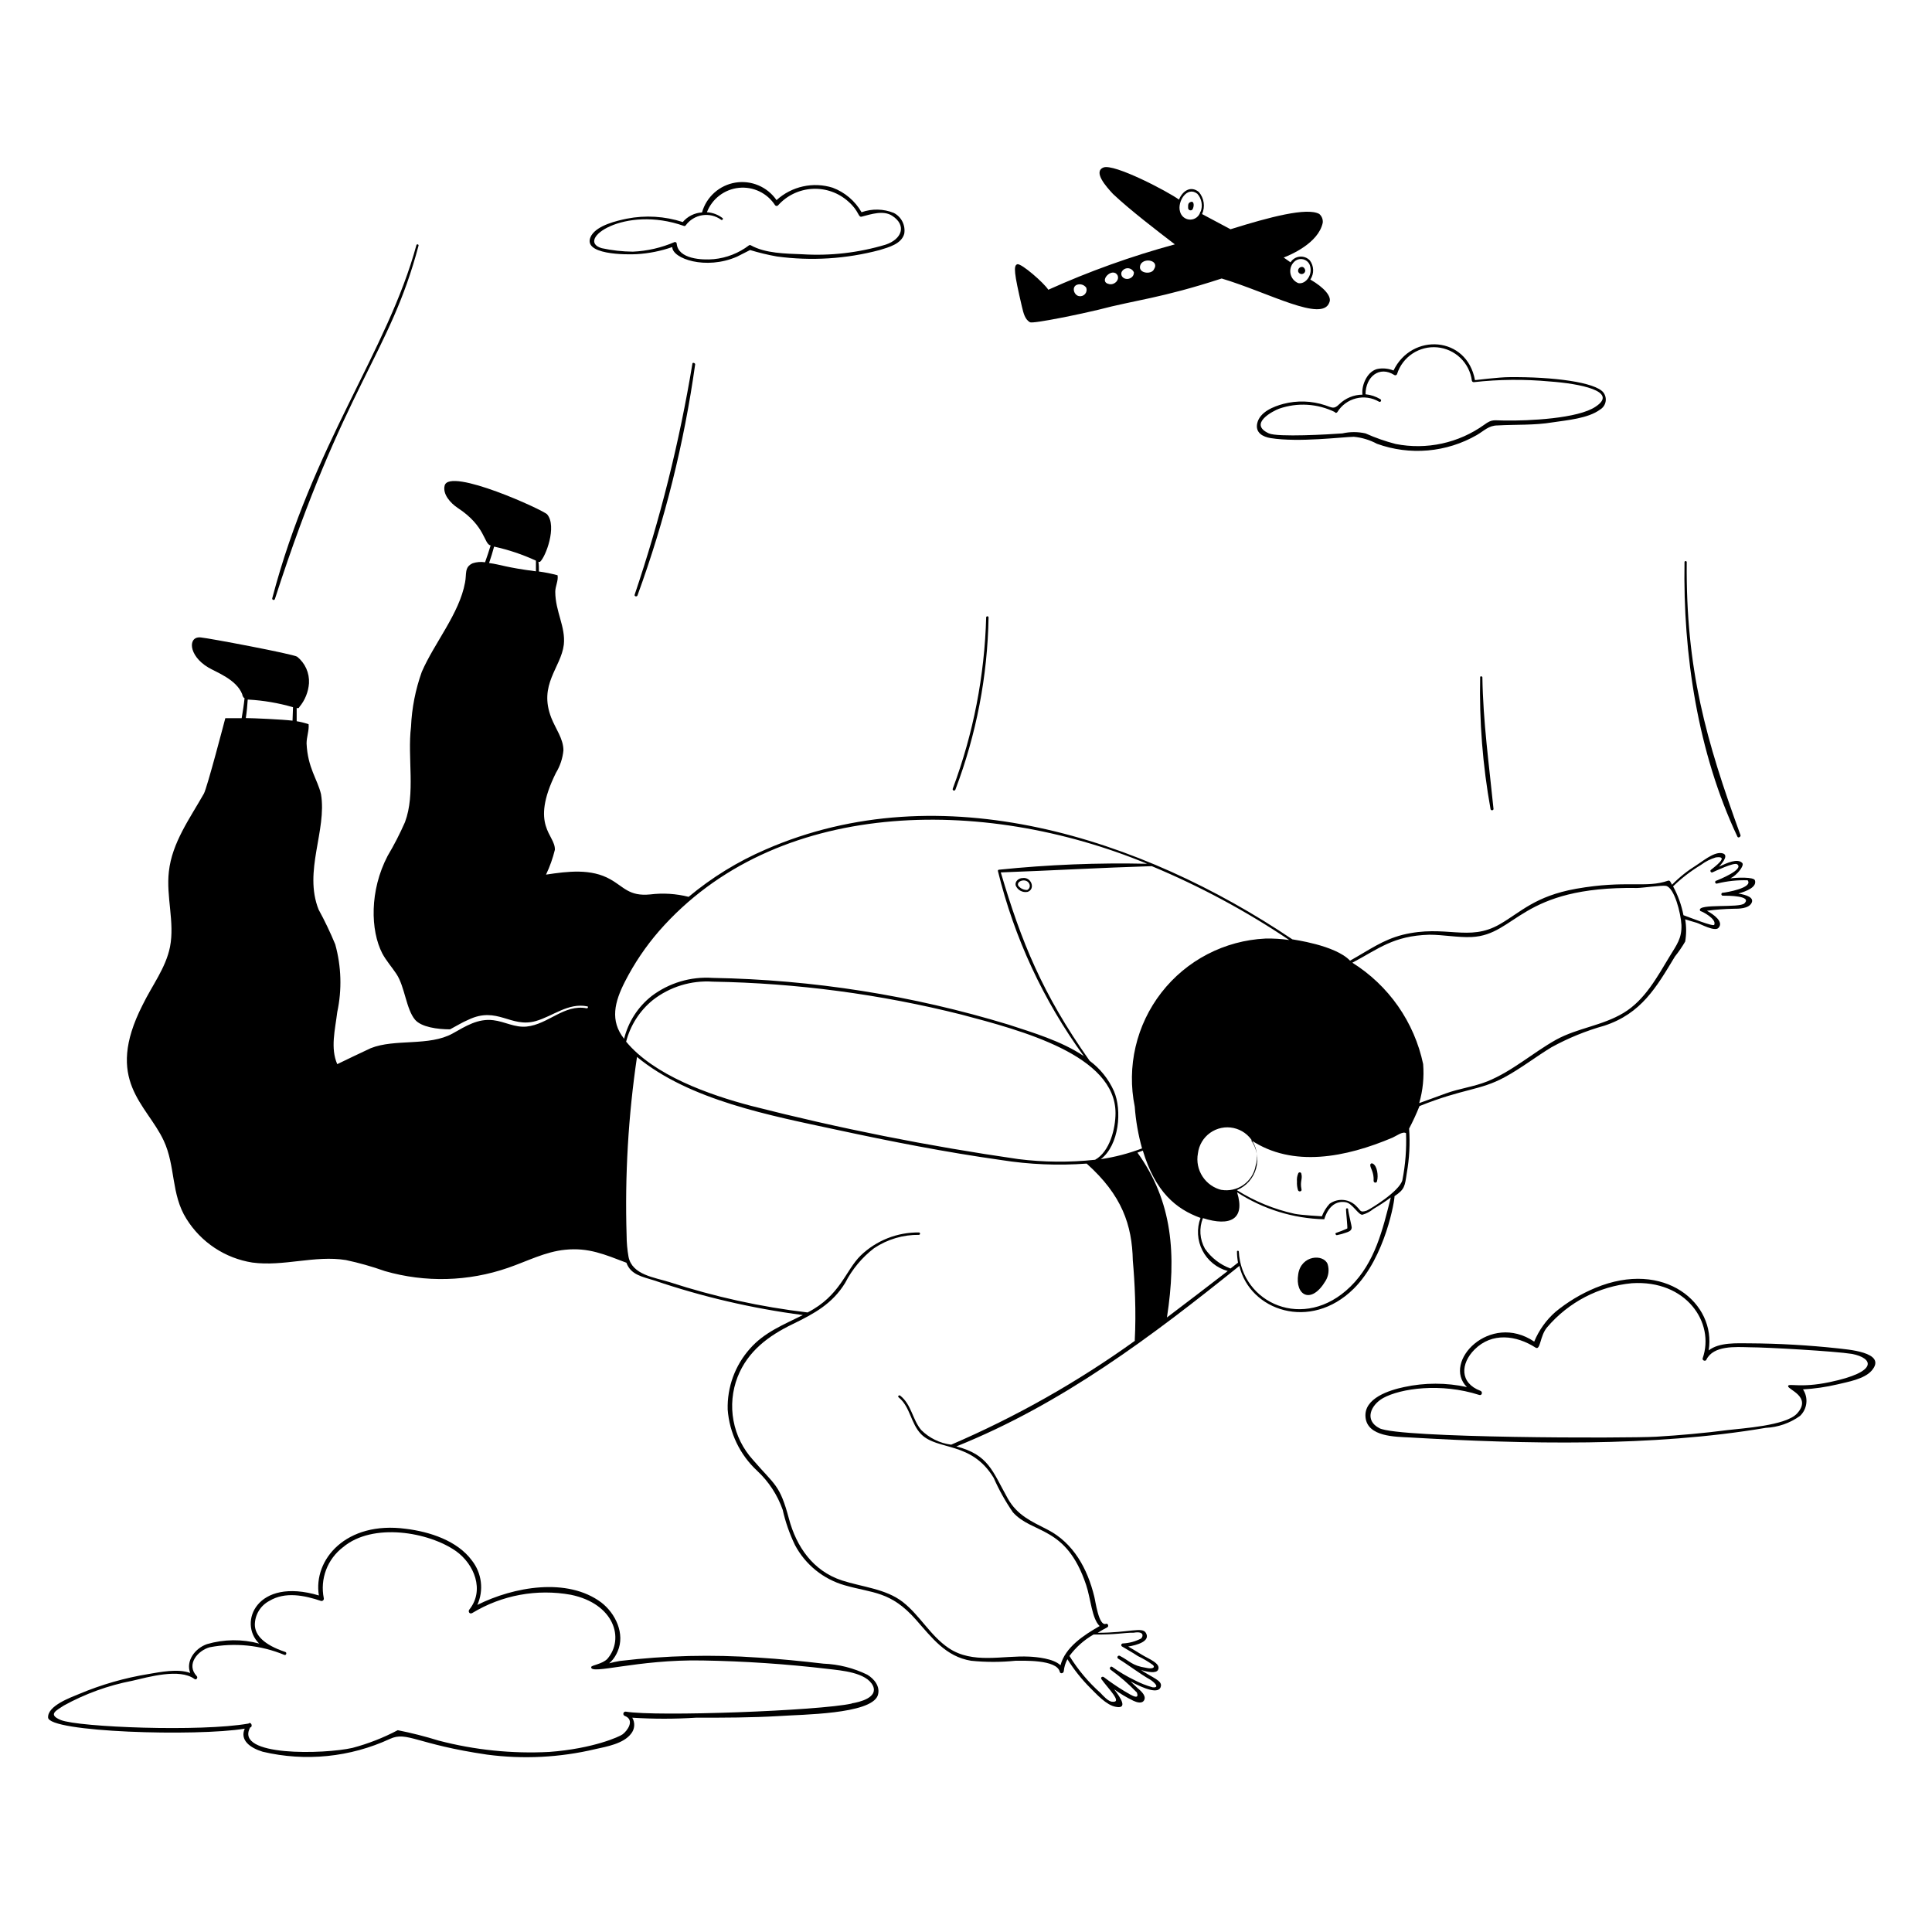 <svg width="154" height="154" viewBox="0 0 154 154" fill="none" xmlns="http://www.w3.org/2000/svg">
<path d="M81.498 69.992C81.214 69.992 80.9 70.237 80.953 70.559C81.024 70.748 81.161 70.906 81.338 71.003C81.515 71.1 81.722 71.13 81.919 71.088C82.555 70.866 82.21 69.877 81.498 69.992ZM81.873 70.942C81.738 70.944 81.604 70.914 81.481 70.855C81.359 70.797 81.252 70.711 81.168 70.605C80.969 70.222 81.843 69.938 82.057 70.475C82.093 70.561 82.094 70.659 82.06 70.746C82.026 70.833 81.959 70.904 81.873 70.942ZM107.46 96.391C107.46 96.292 107.291 96.284 107.291 96.391C107.291 96.614 107.429 97.878 107.391 97.924C107.098 98.058 106.799 98.175 106.494 98.277C106.387 98.331 106.494 98.476 106.571 98.453C106.816 98.406 107.057 98.339 107.291 98.254C107.491 98.185 107.713 98.124 107.744 97.871C107.759 97.733 107.468 96.659 107.46 96.391ZM103.482 101.565C103.206 103.259 104.516 104.018 105.659 102.102C105.78 101.904 105.857 101.683 105.887 101.453C105.916 101.223 105.895 100.99 105.827 100.768C105.513 99.933 103.712 100.025 103.482 101.565ZM21.915 47.739C27.427 30.661 31.052 28.316 33.367 19.562C33.366 19.543 33.359 19.524 33.347 19.509C33.335 19.494 33.318 19.483 33.299 19.478C33.281 19.473 33.261 19.474 33.243 19.48C33.225 19.487 33.209 19.5 33.198 19.516C30.899 27.994 24.928 35.406 21.701 47.686C21.697 47.7 21.696 47.715 21.698 47.729C21.701 47.743 21.706 47.757 21.713 47.77C21.72 47.782 21.73 47.793 21.742 47.802C21.754 47.81 21.767 47.816 21.781 47.82C21.795 47.824 21.81 47.824 21.824 47.822C21.838 47.82 21.852 47.815 21.865 47.807C21.877 47.8 21.888 47.79 21.897 47.779C21.905 47.767 21.912 47.754 21.915 47.739ZM55.19 28.998C54.157 35.244 52.619 41.397 50.591 47.395C50.537 47.54 50.76 47.594 50.813 47.464C52.994 41.498 54.535 35.319 55.413 29.029C55.389 28.921 55.19 28.867 55.19 28.998ZM76.155 62.94C77.826 58.546 78.721 53.896 78.799 49.196C78.793 49.175 78.781 49.157 78.763 49.144C78.746 49.131 78.725 49.124 78.704 49.124C78.682 49.124 78.661 49.131 78.644 49.144C78.626 49.157 78.614 49.175 78.608 49.196C78.482 53.865 77.584 58.481 75.948 62.855C75.886 63.024 76.109 63.07 76.155 62.94ZM117.984 53.948C117.907 57.483 118.184 61.017 118.812 64.496C118.819 64.522 118.834 64.546 118.856 64.562C118.877 64.579 118.904 64.588 118.931 64.588C118.958 64.588 118.985 64.579 119.006 64.562C119.028 64.546 119.043 64.522 119.05 64.496C118.697 60.977 118.214 57.52 118.161 53.979C118.155 53.961 118.145 53.945 118.131 53.933C118.118 53.92 118.1 53.912 118.082 53.909C118.064 53.906 118.045 53.908 118.028 53.915C118.01 53.922 117.995 53.933 117.984 53.948ZM138.742 66.588C135.983 59.008 134.373 53.35 134.449 44.788C134.444 44.769 134.432 44.753 134.416 44.741C134.4 44.729 134.381 44.723 134.361 44.723C134.342 44.723 134.322 44.729 134.306 44.741C134.29 44.753 134.279 44.769 134.273 44.788C134.143 52.124 135.331 60.004 138.489 66.688C138.543 66.819 138.742 66.727 138.742 66.588ZM95.05 16.703C95.195 16.465 95.195 16.02 94.942 16.09C94.689 16.158 94.705 16.335 94.705 16.542C94.699 16.584 94.707 16.627 94.727 16.664C94.748 16.701 94.779 16.731 94.818 16.749C94.857 16.767 94.9 16.772 94.942 16.764C94.983 16.756 95.021 16.734 95.05 16.703ZM104.041 21.593C104.041 21.417 103.888 21.218 103.696 21.287C103.618 21.308 103.552 21.36 103.511 21.43C103.471 21.5 103.46 21.584 103.482 21.662C103.505 21.722 103.548 21.773 103.604 21.805C103.659 21.838 103.724 21.852 103.788 21.844C103.852 21.836 103.912 21.807 103.957 21.762C104.003 21.716 104.033 21.657 104.041 21.593ZM146.469 107.475C144.139 107.224 141.798 107.091 139.455 107.077C138.481 107.077 137.04 106.977 136.197 107.644C136.81 103.919 132.694 100.362 127.16 102.661C126.014 103.138 124.945 103.781 123.986 104.57C123.248 105.22 122.669 106.03 122.292 106.939C118.759 104.562 114.926 108.556 116.927 110.564C115.275 110.204 113.565 110.204 111.913 110.564C110.787 110.802 108.679 111.438 108.847 112.987C109.016 114.535 111.231 114.52 112.389 114.581C121.533 115.11 131.705 115.348 140.75 113.814C141.733 113.767 142.68 113.437 143.479 112.864C143.761 112.596 143.94 112.236 143.983 111.849C144.027 111.462 143.932 111.073 143.717 110.748C144.641 110.696 145.56 110.562 146.461 110.35C147.281 110.15 148.592 109.936 149.19 109.254C150.493 107.751 147.097 107.56 146.469 107.475ZM145.825 110.173C143.449 110.672 142.529 110.219 142.529 110.495C142.529 110.771 144.437 111.339 143.257 112.657C142.375 113.653 138.819 113.853 137.715 113.991C135.822 114.236 133.921 114.405 132.035 114.52C129.651 114.658 111.5 114.642 109.959 113.845C108.732 113.217 109.246 112.005 110.25 111.438C111.638 110.672 114.849 110.204 117.915 111.193C118.13 111.262 118.207 110.94 118.007 110.863C116.336 110.235 116.413 108.694 117.54 107.567C118.92 106.187 120.859 106.425 122.407 107.422C122.798 107.652 122.737 106.509 123.304 105.82C125.011 103.801 127.441 102.532 130.073 102.286C134.396 102.002 136.711 105.421 135.722 108.265C135.661 108.433 135.937 108.548 136.013 108.387C136.573 107.222 138.374 107.368 139.463 107.391C140.842 107.391 146.285 107.705 147.626 107.92C149.312 108.249 149.803 109.346 145.825 110.173ZM69.133 133.491C68.042 132.958 66.852 132.657 65.638 132.61C63.906 132.41 62.181 132.234 60.441 132.127C56.764 131.868 53.071 131.958 49.411 132.395C47.947 132.64 48.721 132.84 49.234 131.629C49.84 130.234 49.066 128.608 47.931 127.735C45.225 125.711 40.948 126.478 38.051 127.926C38.307 127.354 38.403 126.722 38.327 126.1C38.251 125.477 38.007 124.887 37.621 124.393C36.449 122.798 34.233 122.093 32.363 121.863C27.572 121.211 24.951 124.331 25.418 127.175C20.451 125.688 18.964 129.36 20.658 131.008C19.292 130.642 17.853 130.658 16.496 131.054C15.538 131.391 14.794 132.395 15.162 133.353C14.165 132.985 12.755 133.284 11.828 133.438C9.926 133.748 8.068 134.283 6.293 135.032C5.657 135.3 3.802 135.952 3.833 136.895C3.833 138.083 15.691 138.428 19.508 137.792C19.102 138.711 19.938 139.325 20.942 139.631C24.344 140.435 27.918 140.073 31.09 138.604C32.463 137.983 33.168 139.033 38.825 139.861C41.702 140.242 44.624 140.094 47.448 139.424C48.353 139.225 49.702 138.987 50.3 138.198C50.446 138.02 50.534 137.802 50.551 137.573C50.569 137.344 50.516 137.115 50.399 136.918C52.087 137.025 53.779 137.025 55.466 136.918C57.681 136.918 59.889 136.918 62.104 136.787C63.929 136.657 69.371 136.649 69.961 135.162C70.214 134.426 69.647 133.798 69.133 133.491ZM67.892 135.791C65.293 136.366 52.323 136.849 49.886 136.435C49.843 136.429 49.8 136.439 49.765 136.462C49.729 136.486 49.703 136.522 49.692 136.563C49.681 136.604 49.685 136.648 49.703 136.687C49.722 136.725 49.754 136.755 49.794 136.772C50.645 137.094 49.993 137.983 49.617 138.251C49.403 138.412 47.318 139.386 43.769 139.647C40.804 139.799 37.834 139.494 34.962 138.742C33.891 138.41 32.803 138.133 31.704 137.914C30.558 138.52 29.346 138.993 28.093 139.325C25.886 139.83 18.642 140.037 19.945 137.692C20.175 137.654 20.029 137.201 19.807 137.385C16.013 138.06 6.27 137.677 4.844 137.102C3.764 136.657 4.515 136.335 5.082 135.952C6.789 135.01 8.633 134.343 10.547 133.974C11.82 133.683 14.319 132.955 15.507 133.836C15.645 133.944 15.798 133.721 15.683 133.606C14.802 132.671 15.775 131.567 16.703 131.307C18.707 130.919 20.781 131.13 22.666 131.912C22.82 131.974 22.889 131.713 22.735 131.675C21.034 131.107 20.336 130.341 20.313 129.528C20.312 129.134 20.419 128.748 20.621 128.41C20.824 128.072 21.115 127.796 21.463 127.612C22.728 126.845 24.268 127.167 25.595 127.612C25.625 127.618 25.656 127.616 25.685 127.607C25.714 127.598 25.741 127.581 25.762 127.559C25.784 127.537 25.799 127.51 25.807 127.48C25.815 127.451 25.816 127.42 25.809 127.39C25.657 126.637 25.72 125.856 25.991 125.138C26.262 124.419 26.731 123.792 27.342 123.327C29.718 121.334 34.18 122.116 36.349 123.641C37.798 124.676 38.648 126.753 37.414 128.294C37.292 128.44 37.414 128.693 37.637 128.578C39.995 127.147 42.795 126.629 45.509 127.121C48.958 127.834 49.801 130.617 48.414 132.227C48 132.656 47.149 132.725 47.126 132.878C47.019 133.537 50.775 132.257 55.995 132.357C59.341 132.413 62.682 132.638 66.006 133.031C67.033 133.154 69.072 133.3 69.586 134.38C70.007 135.316 68.52 135.676 67.892 135.776V135.791ZM102.294 32.194C101.527 32.401 100.431 32.823 100.216 33.727C100.04 34.494 100.661 34.824 101.297 34.923C103.528 35.276 107.023 34.831 107.912 34.816C108.559 34.877 109.187 35.067 109.76 35.375C111.057 35.844 112.441 36.024 113.815 35.904C115.189 35.783 116.52 35.365 117.716 34.678C118.306 34.333 118.667 33.911 119.372 33.911C120.844 33.827 122.292 33.911 123.756 33.666C124.906 33.49 126.585 33.359 127.543 32.647C127.656 32.58 127.753 32.489 127.829 32.382C127.904 32.274 127.956 32.152 127.981 32.023C128.005 31.894 128.002 31.761 127.972 31.634C127.941 31.506 127.884 31.386 127.804 31.282C127.16 30.47 123.825 30.025 120.284 30.063C119.517 30.063 117.57 30.301 117.57 30.301C116.927 26.767 112.527 26.514 111.078 29.534C110.709 29.386 110.307 29.336 109.913 29.389C109.008 29.496 108.502 30.707 108.602 31.458C107.908 31.463 107.242 31.738 106.747 32.225C106.318 32.647 106.187 32.486 105.628 32.302C104.55 31.945 103.392 31.907 102.294 32.194ZM106.417 32.892C106.449 32.907 106.484 32.911 106.518 32.903C106.552 32.894 106.581 32.874 106.601 32.846C106.937 32.301 107.472 31.91 108.092 31.755C108.713 31.6 109.369 31.695 109.92 32.018C110.051 32.095 110.158 31.895 110.028 31.819C109.668 31.603 109.265 31.469 108.847 31.428C108.847 30.033 109.951 29.128 111.147 29.895C111.166 29.906 111.188 29.913 111.21 29.915C111.232 29.917 111.254 29.913 111.275 29.905C111.296 29.897 111.314 29.884 111.329 29.868C111.344 29.851 111.355 29.832 111.362 29.81C111.573 29.145 112.006 28.571 112.588 28.185C113.17 27.799 113.866 27.623 114.562 27.686C115.258 27.75 115.911 28.049 116.413 28.534C116.916 29.02 117.237 29.662 117.325 30.355C117.335 30.386 117.354 30.413 117.38 30.432C117.407 30.451 117.438 30.462 117.471 30.462C119.487 30.237 121.522 30.219 123.542 30.408C125.841 30.569 129.076 31.175 127.183 32.417C125.788 33.367 121.855 33.551 119.931 33.52C119.058 33.52 118.958 33.382 118.306 33.858C117.298 34.581 116.152 35.09 114.939 35.354C113.726 35.618 112.472 35.63 111.254 35.391C110.43 35.178 109.625 34.896 108.847 34.547C108.239 34.409 107.608 34.409 107 34.547C105.981 34.624 101.857 34.862 101.144 34.547C99.457 33.781 101.512 32.739 101.956 32.578C102.681 32.325 103.449 32.219 104.215 32.266C104.981 32.313 105.73 32.513 106.417 32.853V32.892ZM50.76 20.259C51.724 20.202 52.676 20.011 53.588 19.692C53.588 20.612 56.256 21.547 58.747 20.459L59.789 19.93C60.489 20.143 61.2 20.315 61.92 20.443C64.661 20.815 67.449 20.641 70.122 19.93C70.82 19.715 71.855 19.454 72.077 18.634C72.133 18.304 72.082 17.965 71.932 17.666C71.782 17.366 71.54 17.123 71.241 16.971C70.421 16.64 69.507 16.621 68.674 16.917C68.158 16.018 67.345 15.326 66.374 14.963C65.606 14.722 64.789 14.686 64.004 14.86C63.218 15.033 62.492 15.41 61.897 15.951C61.539 15.431 61.04 15.024 60.459 14.777C59.878 14.53 59.239 14.454 58.616 14.556C57.993 14.659 57.412 14.937 56.941 15.358C56.47 15.779 56.129 16.325 55.957 16.933C55.663 16.95 55.375 17.027 55.112 17.159C54.848 17.29 54.614 17.474 54.424 17.699C52.984 17.232 51.448 17.14 49.962 17.431C49.15 17.599 47.663 17.945 47.149 18.749C46.199 20.344 50.039 20.305 50.76 20.259ZM54.523 18.013C54.549 18.021 54.576 18.02 54.601 18.01C54.626 18 54.647 17.983 54.661 17.96C54.818 17.745 55.016 17.564 55.243 17.426C55.47 17.288 55.722 17.196 55.985 17.155C56.248 17.115 56.516 17.127 56.774 17.189C57.032 17.253 57.275 17.366 57.49 17.523C57.566 17.584 57.674 17.446 57.597 17.385C57.237 17.107 56.802 16.944 56.348 16.917C56.551 16.39 56.897 15.929 57.346 15.586C57.796 15.243 58.331 15.03 58.894 14.973C59.456 14.915 60.023 15.013 60.533 15.258C61.043 15.502 61.475 15.883 61.782 16.358C61.797 16.377 61.815 16.392 61.836 16.403C61.858 16.413 61.881 16.419 61.905 16.419C61.929 16.419 61.952 16.413 61.974 16.403C61.995 16.392 62.013 16.377 62.028 16.358C62.731 15.577 63.716 15.108 64.765 15.054C65.814 14.999 66.843 15.363 67.623 16.067C68.497 16.833 68.39 17.339 68.681 17.27C69.448 17.071 70.413 16.741 71.119 17.201C72.299 17.968 71.885 19.071 70.597 19.5C68.44 20.149 66.185 20.409 63.936 20.267C62.633 20.213 61.016 20.206 59.851 19.554C59.829 19.54 59.804 19.532 59.778 19.532C59.752 19.532 59.727 19.54 59.705 19.554C58.889 20.177 57.914 20.56 56.892 20.658C55.972 20.742 54.056 20.658 53.941 19.424C53.94 19.404 53.935 19.384 53.926 19.365C53.916 19.347 53.903 19.331 53.887 19.319C53.871 19.306 53.852 19.298 53.833 19.293C53.813 19.289 53.792 19.289 53.772 19.294C52.719 19.75 51.592 20.009 50.445 20.06C49.613 20.053 48.783 19.96 47.969 19.784C45.808 19.163 49.755 16.312 54.523 18.013ZM103.719 93.517C103.708 93.496 103.692 93.478 103.671 93.466C103.651 93.454 103.628 93.448 103.604 93.448C103.581 93.448 103.557 93.454 103.537 93.466C103.517 93.478 103.5 93.496 103.489 93.517C103.395 93.726 103.358 93.956 103.382 94.184C103.368 94.417 103.396 94.651 103.466 94.874C103.535 95.034 103.796 94.973 103.742 94.797C103.604 94.145 103.857 93.977 103.719 93.517ZM109.422 92.75C109.402 92.738 109.379 92.731 109.355 92.73C109.332 92.73 109.309 92.736 109.288 92.748C109.268 92.76 109.251 92.777 109.239 92.797C109.228 92.818 109.222 92.841 109.223 92.865C109.223 93.118 109.53 93.432 109.491 94.13C109.491 94.166 109.506 94.202 109.532 94.228C109.558 94.253 109.593 94.268 109.629 94.268C109.666 94.268 109.701 94.253 109.727 94.228C109.753 94.202 109.767 94.166 109.767 94.13C109.874 93.731 109.79 92.934 109.422 92.75Z" fill="black"/>
<path d="M139.884 70.168C139.792 69.892 138.443 69.946 137.93 70.015C138.482 69.747 139.056 68.988 138.88 68.796C138.512 68.382 137.638 68.796 137.025 69.08C137.424 68.65 137.83 68.068 137.194 67.999C136.558 67.93 135.661 68.697 135.201 68.98C134.5 69.415 133.854 69.932 133.277 70.521C133.231 70.429 133.177 70.344 133.131 70.26C133.114 70.233 133.088 70.212 133.057 70.201C133.027 70.189 132.993 70.189 132.963 70.199C131.192 70.82 129.689 70.13 125.634 70.843C122.346 71.433 121.219 72.713 119.548 73.671C117.065 75.105 115.248 73.671 111.799 74.514C110.204 74.928 109.208 75.68 107.613 76.576C106.425 75.319 103.014 74.89 103.014 74.875C91.003 66.796 75.043 61.591 61.024 67.715C58.808 68.67 56.743 69.941 54.891 71.487C53.89 71.234 52.85 71.169 51.825 71.295C50.147 71.464 49.725 70.689 48.652 70.092C47.119 69.218 45.248 69.455 43.524 69.716C43.825 69.082 44.062 68.42 44.229 67.738C44.275 66.512 42.205 65.868 44.313 61.606C44.645 61.061 44.849 60.448 44.911 59.812C44.911 58.885 44.283 58.088 43.945 57.221C42.903 54.562 44.712 53.236 44.942 51.388C45.095 49.962 44.267 48.751 44.26 47.172C44.26 46.728 44.52 46.276 44.444 45.854C43.955 45.723 43.458 45.623 42.956 45.555C42.956 45.287 42.956 45.026 42.918 44.788H43.041C43.501 44.39 44.413 41.952 43.616 41.002C43.347 40.672 35.835 37.238 35.444 38.702C35.268 39.384 35.897 40.097 36.487 40.488C38.725 41.952 38.557 43.363 39.108 43.478C38.971 43.93 38.825 44.374 38.664 44.819C38.335 44.767 37.999 44.794 37.683 44.896C36.993 45.202 37.208 45.754 37.069 46.429C36.617 48.912 34.617 51.25 33.62 53.557C33.116 54.965 32.826 56.441 32.762 57.934C32.463 60.38 33.137 63.254 32.279 65.538C31.874 66.46 31.414 67.356 30.899 68.221C29.45 70.988 29.527 74.162 30.47 75.994C30.784 76.584 31.236 77.082 31.604 77.642C32.271 78.654 32.371 80.432 33.084 81.283C33.59 81.873 34.877 82.049 35.874 82.049C36.372 81.789 36.855 81.482 37.338 81.283C39.637 80.179 40.711 81.957 42.703 81.39C44.099 80.992 45.287 79.911 46.812 80.218C46.912 80.218 46.866 80.386 46.766 80.371C44.972 80.026 43.7 81.651 41.983 81.827C41.04 81.927 40.235 81.429 39.323 81.321C38.089 81.168 37.108 81.804 36.081 82.379C34.203 83.422 31.482 82.778 29.55 83.552C29.328 83.651 26.875 84.817 26.882 84.824C26.323 83.537 26.714 82.073 26.882 80.677C27.266 78.889 27.211 77.035 26.721 75.273C26.329 74.325 25.887 73.399 25.395 72.499C24.177 69.432 26.07 66.198 25.587 63.3C25.296 62.089 24.529 61.215 24.437 59.261C24.437 58.739 24.652 58.195 24.598 57.727C24.288 57.622 23.971 57.542 23.648 57.49V56.432C23.816 56.486 23.847 56.386 23.862 56.355C24.309 55.82 24.578 55.158 24.629 54.462C24.651 54.06 24.578 53.658 24.414 53.29C24.25 52.922 24 52.599 23.686 52.346C23.333 52.124 16.603 50.859 16.021 50.813C14.97 50.675 14.978 52.239 16.603 53.205C17.209 53.573 18.849 54.148 19.309 55.343C19.309 55.389 19.37 55.612 19.493 55.65C19.439 56.187 19.355 56.716 19.263 57.245H17.96C17.96 57.245 16.511 62.802 16.251 63.262C15.139 65.232 13.713 67.163 13.46 69.478C13.23 71.471 13.936 73.503 13.552 75.473C13.215 77.159 12.127 78.539 11.36 80.118C8.294 86.15 11.674 87.982 13.046 90.911C14.005 92.95 13.621 95.195 14.863 97.158C15.437 98.081 16.203 98.869 17.11 99.47C18.015 100.07 19.04 100.469 20.114 100.638C22.59 100.975 25.104 100.04 27.572 100.439C28.628 100.664 29.667 100.959 30.684 101.32C33.904 102.247 37.331 102.156 40.496 101.059C42.029 100.531 43.462 99.772 45.049 99.618C46.912 99.427 48.2 99.994 49.932 100.653C50.277 101.619 51.204 101.765 52.147 102.064C55.997 103.372 59.966 104.297 63.998 104.823C62.465 105.59 60.932 106.188 59.782 107.498C58.591 108.832 57.954 110.571 58.004 112.358C58.142 114.221 58.98 115.962 60.349 117.233C61.27 118.09 61.97 119.158 62.388 120.345C62.606 121.317 62.936 122.261 63.369 123.159C63.78 123.932 64.343 124.614 65.024 125.165C65.705 125.715 66.49 126.123 67.332 126.363C69.57 127.007 70.989 126.815 73.012 129.107C74.285 130.548 75.388 132.05 77.412 132.38C78.584 132.499 79.766 132.499 80.938 132.38C81.521 132.38 84.234 132.265 84.472 133.254C84.518 133.453 84.778 133.384 84.794 133.208C84.825 132.874 84.924 132.551 85.085 132.257C85.598 133.075 86.199 133.833 86.879 134.519C87.4 135.032 88.189 135.929 88.948 136.052C89.883 136.228 89.378 135.385 88.81 134.656C89.294 135.004 89.807 135.309 90.343 135.569C90.589 135.684 91.064 135.852 91.217 135.484C91.371 135.116 90.857 134.718 90.665 134.549C90.474 134.381 90.305 134.204 90.113 134.028C91.179 134.603 92.413 135.093 92.536 134.404C92.62 133.951 91.9 133.752 90.957 133.123C91.493 133.277 92.129 133.399 92.298 133.123C92.605 132.595 91.493 132.204 91.003 131.889C90.665 131.682 90.29 131.452 89.93 131.245C90.612 131.138 91.746 130.824 91.332 130.149C91.033 129.659 90.022 130.149 87.5 130.149C87.76 129.986 88.016 129.84 88.266 129.712C88.404 129.628 88.312 129.375 88.151 129.436C87.576 129.651 87.316 127.589 87.224 127.259C86.679 125.029 85.56 122.99 83.506 121.932C82.203 121.265 81.084 120.782 80.332 119.449C79.083 117.218 78.799 115.968 76.232 115.294C84.663 111.906 91.784 106.54 98.791 100.906C99.626 104.463 104.44 106.142 107.897 102.73C110.457 100.201 111.193 95.548 111.155 95.349C111.967 94.797 111.975 94.582 112.136 93.501C112.344 92.333 112.405 91.144 112.32 89.96C112.627 89.377 112.903 88.778 113.148 88.166C116.681 86.748 117.946 86.94 119.931 85.867C121.235 85.162 122.407 84.242 123.672 83.475C125.005 82.744 126.417 82.168 127.88 81.758C130.832 80.792 132.035 78.692 133.507 76.247C133.809 75.869 134.084 75.469 134.327 75.051C134.426 74.465 134.426 73.866 134.327 73.28C134.634 73.38 134.94 73.464 135.247 73.556C135.553 73.648 136.68 74.284 136.979 73.963C137.431 73.48 136.596 72.889 136.059 72.598C136.763 72.504 137.472 72.45 138.183 72.437C138.581 72.437 139.363 72.437 139.608 71.993C139.854 71.548 139.233 71.333 138.566 71.226C139.233 71.034 140.061 70.705 139.884 70.168ZM38.986 44.873C39.132 44.444 39.27 44.007 39.385 43.57C40.533 43.821 41.651 44.197 42.719 44.689V45.54C40.266 45.225 39.944 45.003 38.986 44.88V44.873ZM23.318 57.444C22.483 57.344 20.252 57.245 19.593 57.237C19.669 56.746 19.715 56.256 19.746 55.765H19.815C21.014 55.834 22.202 56.037 23.356 56.371C23.349 56.723 23.333 57.091 23.318 57.444ZM102.761 74.928C102.132 74.837 101.496 74.798 100.86 74.813C99.25 74.891 97.677 75.317 96.246 76.06C94.816 76.803 93.564 77.847 92.575 79.12C91.586 80.393 90.885 81.864 90.518 83.434C90.151 85.003 90.128 86.633 90.451 88.212C90.533 89.338 90.728 90.453 91.033 91.539C89.971 91.943 88.869 92.231 87.745 92.398C89.217 91.271 89.447 88.488 88.795 86.978C88.367 86.018 87.699 85.184 86.856 84.556C83.061 79.19 81.406 75.043 79.773 69.54C83.782 69.394 87.791 69.164 91.808 69.041C95.642 70.641 99.311 72.612 102.761 74.928ZM97.395 94.858C96.762 94.711 96.21 94.325 95.855 93.781C95.499 93.237 95.367 92.577 95.487 91.938C95.526 91.612 95.633 91.298 95.8 91.016C95.967 90.734 96.192 90.49 96.459 90.299C96.725 90.109 97.029 89.976 97.35 89.909C97.671 89.842 98.003 89.843 98.323 89.912C98.644 89.98 98.947 90.115 99.213 90.306C99.479 90.499 99.702 90.744 99.868 91.027C100.033 91.31 100.138 91.624 100.176 91.95C100.214 92.276 100.183 92.606 100.086 92.919C99.978 93.537 99.628 94.086 99.115 94.447C98.603 94.807 97.967 94.95 97.35 94.843L97.395 94.858ZM49.825 78.225C50.563 76.785 51.471 75.439 52.531 74.216C61.782 63.637 78.271 63.407 91.439 68.85C87.493 68.762 83.546 68.921 79.62 69.325C79.608 69.326 79.596 69.329 79.586 69.335C79.575 69.341 79.566 69.348 79.559 69.358C79.552 69.367 79.547 69.378 79.544 69.389C79.541 69.401 79.541 69.413 79.543 69.425C80.841 74.742 83.167 79.755 86.388 84.18C84.594 82.969 82.279 82.295 80.394 81.674C72.74 79.342 64.799 78.088 56.8 77.948C55.058 77.829 53.332 78.344 51.94 79.397C50.851 80.256 50.079 81.454 49.748 82.801C48.606 81.367 48.981 79.873 49.825 78.225ZM49.909 83.031C50.245 81.728 50.989 80.568 52.032 79.719C53.391 78.656 55.094 78.132 56.815 78.248C63.507 78.362 70.163 79.245 76.653 80.877C81.406 82.134 88.918 84.104 88.918 88.726C88.918 89.952 88.465 91.792 87.293 92.444C85.253 92.664 83.195 92.646 81.16 92.39C73.997 91.358 66.894 89.943 59.882 88.151C56.501 87.262 52.124 85.706 49.909 83.031ZM90.374 130.142C91.194 130.004 91.141 130.418 90.964 130.602C90.511 130.84 90.011 130.976 89.5 131C89.473 131.001 89.447 131.011 89.425 131.028C89.403 131.044 89.388 131.068 89.38 131.094C89.372 131.12 89.373 131.148 89.382 131.174C89.391 131.2 89.409 131.222 89.431 131.238C89.853 131.498 90.29 131.728 90.696 132.004C91.118 132.204 91.521 132.443 91.9 132.717C92.122 132.939 91.823 133.054 91.348 132.939C90.221 132.771 90.06 132.395 89.247 131.981C89.218 131.97 89.186 131.969 89.157 131.979C89.127 131.989 89.102 132.01 89.087 132.036C89.071 132.063 89.065 132.095 89.071 132.126C89.076 132.156 89.093 132.184 89.117 132.204C89.991 132.74 90.78 133.369 91.677 133.882C91.938 134.036 92.528 134.557 91.876 134.496C91.374 134.357 90.888 134.165 90.428 133.921C89.809 133.622 89.216 133.27 88.657 132.87C88.519 132.771 88.389 133.001 88.527 133.093C89.277 133.635 89.977 134.243 90.619 134.909C90.903 135.676 89.853 134.909 89.592 134.779C89.043 134.444 88.51 134.08 87.998 133.691C87.891 133.599 87.699 133.691 87.799 133.852C88.35 134.618 89.5 135.73 88.665 135.645C88.35 135.645 87.898 135.139 87.73 134.955C86.763 134.095 85.926 133.098 85.246 131.997C85.76 131.298 86.416 130.716 87.17 130.287C89.01 130.31 89.569 130.134 90.374 130.142ZM90.481 106.862C85.908 110.15 80.992 112.931 75.818 115.156C74.913 115.04 74.072 114.628 73.426 113.983C72.721 113.14 72.659 111.959 71.755 111.247C71.663 111.17 71.533 111.3 71.625 111.377C72.568 112.143 72.591 113.477 73.434 114.328C74.745 115.639 77.427 114.872 79.206 117.8C79.629 118.761 80.142 119.68 80.739 120.545C82.318 122.308 84.985 121.579 86.572 126.324C86.94 127.405 87.032 129.03 87.653 129.613C86.38 130.341 84.909 131.299 84.533 132.74C83.966 132.196 82.64 132.081 82.049 132.05C79.903 131.943 77.542 132.663 75.618 131.368C74.17 130.395 73.319 128.754 71.962 127.696C70.605 126.639 68.743 126.508 67.094 125.972C64.795 125.205 63.484 123.289 62.886 121.058C62.158 118.322 61.775 118.406 60.02 116.367C59.221 115.489 58.683 114.405 58.467 113.238C58.25 112.071 58.363 110.866 58.793 109.76C59.605 107.698 61.254 106.479 63.185 105.544C64.902 104.708 66.351 103.926 67.371 102.255C67.924 101.177 68.709 100.235 69.67 99.496C70.733 98.784 71.986 98.412 73.265 98.43C73.286 98.424 73.304 98.412 73.317 98.394C73.33 98.377 73.337 98.356 73.337 98.334C73.337 98.313 73.33 98.292 73.317 98.274C73.304 98.257 73.286 98.245 73.265 98.239C71.53 98.214 69.855 98.875 68.605 100.078C67.386 101.274 66.987 103.275 64.373 104.616C60.639 104.175 56.957 103.367 53.381 102.202C52.17 101.818 50.392 101.627 50.101 100.186C50 99.621 49.949 99.049 49.947 98.476C49.801 93.719 50.078 88.958 50.775 84.249C54.983 87.714 61.407 88.918 66.681 90.052C71.019 90.987 75.396 91.846 79.804 92.467C82.057 92.823 84.343 92.919 86.618 92.75C89.439 95.272 90.236 97.648 90.297 100.469C90.451 102.202 90.573 104.562 90.451 106.862H90.481ZM93.019 105.007C93.785 100.017 93.478 95.77 90.665 91.876L91.095 91.715C92.091 95.019 93.747 96.376 95.694 97.081C95.537 97.5 95.47 97.948 95.496 98.394C95.522 98.841 95.641 99.277 95.845 99.675C96.049 100.073 96.334 100.424 96.682 100.706C97.029 100.988 97.431 101.195 97.863 101.312C96.276 102.531 94.659 103.781 93.019 105.015V105.007ZM107.644 102.554C103.949 106.18 98.944 103.873 98.745 99.749C98.74 99.733 98.73 99.72 98.717 99.71C98.704 99.701 98.688 99.696 98.672 99.696C98.656 99.696 98.64 99.701 98.627 99.71C98.614 99.72 98.604 99.733 98.599 99.749C98.6 100.05 98.628 100.35 98.683 100.646L98.085 101.113C97.259 100.809 96.547 100.258 96.046 99.534C95.839 99.166 95.716 98.755 95.688 98.334C95.66 97.912 95.728 97.489 95.885 97.097C98.07 97.794 99.281 97.181 98.607 95.034C100.679 96.383 103.087 97.129 105.559 97.188C105.559 97.188 105.942 95.586 107.284 95.832C107.797 95.924 108.28 96.851 108.594 96.828C108.915 96.737 109.212 96.581 109.468 96.368C109.949 96.087 110.415 95.78 110.863 95.448C110.212 98.009 109.614 100.622 107.644 102.554ZM111.783 94.076C111.53 94.981 109.223 96.376 108.939 96.499C108.403 96.675 108.48 96.499 108.173 96.207C107.905 95.898 107.532 95.701 107.126 95.654C106.72 95.608 106.311 95.715 105.981 95.954C105.715 96.245 105.507 96.583 105.367 96.951C105.367 96.951 103.704 96.859 103.19 96.751C101.56 96.393 100.004 95.755 98.591 94.866C98.96 94.713 99.29 94.478 99.555 94.18C99.82 93.881 100.014 93.526 100.122 93.141C100.229 92.757 100.248 92.352 100.177 91.959C100.106 91.566 99.946 91.195 99.71 90.872C103.052 93.103 107.291 92.252 111.001 90.681C111.262 90.573 111.829 90.144 112.075 90.328C112.123 91.585 112.025 92.842 111.783 94.076ZM133.108 76.201C132.104 77.856 131.123 79.712 129.413 80.739C127.704 81.766 125.765 81.934 124.048 82.87C122.17 83.92 120.552 85.391 118.536 86.204C117.456 86.633 116.313 86.764 115.233 87.162C114.535 87.423 113.838 87.668 113.125 87.929C113.417 86.919 113.523 85.865 113.439 84.817C113.09 83.16 112.41 81.591 111.441 80.203C110.471 78.815 109.232 77.636 107.797 76.737C109.89 75.634 111.047 74.591 113.93 74.507C115.056 74.507 116.175 74.737 117.302 74.691C120.89 74.522 121.135 70.636 130.494 70.781C130.893 70.781 132.487 70.552 132.794 70.613C133.461 70.751 133.974 72.767 134.028 73.725C134.066 74.806 133.637 75.327 133.108 76.201ZM137.362 71.157C137.344 71.152 137.325 71.152 137.307 71.156C137.289 71.16 137.272 71.168 137.257 71.179C137.242 71.191 137.23 71.205 137.222 71.222C137.214 71.239 137.209 71.257 137.209 71.276C137.209 71.295 137.214 71.313 137.222 71.33C137.23 71.347 137.242 71.361 137.257 71.373C137.272 71.384 137.289 71.392 137.307 71.396C137.325 71.4 137.344 71.399 137.362 71.395C137.73 71.395 139.662 71.395 139.056 72C138.673 72.406 135.331 72 135.5 72.56C135.504 72.579 135.513 72.596 135.527 72.609C135.54 72.623 135.558 72.632 135.576 72.636C135.653 72.636 136.856 73.242 136.642 73.717C136.573 73.886 134.71 73.135 134.189 72.951C134.032 72.147 133.753 71.371 133.361 70.651C134.035 69.999 134.781 69.425 135.584 68.942C135.939 68.674 136.339 68.471 136.764 68.344C137.914 68.191 136.65 69.11 136.374 69.34C136.282 69.409 136.374 69.578 136.489 69.54C136.719 69.44 138.221 68.719 138.466 68.888C139.064 69.302 136.979 70.13 136.833 70.191C136.815 70.192 136.797 70.196 136.78 70.204C136.763 70.213 136.749 70.225 136.738 70.24C136.726 70.255 136.719 70.272 136.715 70.29C136.712 70.309 136.712 70.328 136.717 70.346C136.722 70.364 136.731 70.38 136.743 70.394C136.755 70.408 136.77 70.419 136.787 70.427C136.805 70.434 136.823 70.437 136.842 70.436C136.86 70.435 136.879 70.43 136.895 70.421C137.682 70.228 138.492 70.143 139.302 70.168C139.777 70.774 137.554 71.142 137.362 71.157ZM104.448 22.283C104.601 22.055 104.679 21.784 104.67 21.509C104.662 21.234 104.568 20.969 104.402 20.75C104.298 20.644 104.172 20.562 104.032 20.512C103.893 20.461 103.744 20.443 103.596 20.459C103.448 20.474 103.306 20.523 103.18 20.601C103.054 20.68 102.948 20.785 102.869 20.911L102.324 20.528C102.838 20.328 105.091 19.393 105.436 17.753C105.45 17.623 105.432 17.492 105.384 17.37C105.336 17.249 105.259 17.141 105.16 17.055C104.187 16.511 101.19 17.301 98.085 18.274L95.816 17.063C95.946 16.775 95.99 16.456 95.944 16.143C95.897 15.831 95.763 15.538 95.556 15.3C94.889 14.763 94.245 15.246 93.977 15.913C93.134 15.285 88.787 13.008 87.952 13.353C87.116 13.698 88.182 14.886 88.718 15.461C90.044 16.718 92.275 18.427 93.647 19.478C90.195 20.416 86.822 21.626 83.56 23.096C83.238 22.574 81.413 20.972 81.091 21.064C80.769 21.156 80.838 21.793 81.452 24.422C81.59 25.004 81.705 25.456 82.096 25.686C82.349 25.832 86.48 24.958 87.553 24.69C90.443 23.923 92.536 23.778 97.38 22.199C101.159 23.333 105.413 25.725 105.965 24.1C106.172 23.64 105.551 22.919 104.448 22.283ZM85.99 23.602C85.583 23.509 85.399 22.835 85.874 22.689C86.004 22.65 86.143 22.653 86.271 22.697C86.399 22.741 86.509 22.824 86.587 22.935C86.617 23.021 86.623 23.114 86.605 23.203C86.586 23.292 86.544 23.375 86.484 23.443C86.423 23.511 86.345 23.561 86.258 23.589C86.171 23.617 86.079 23.621 85.99 23.602ZM88.435 22.651C87.469 22.475 88.665 21.225 89.079 21.946C89.247 22.306 88.864 22.72 88.435 22.651ZM90.236 22.076C89.861 22.421 89.278 22.16 89.393 21.708C89.434 21.611 89.503 21.528 89.591 21.47C89.679 21.411 89.782 21.38 89.887 21.38C89.993 21.38 90.096 21.411 90.184 21.47C90.272 21.528 90.341 21.611 90.382 21.708C90.386 21.776 90.375 21.845 90.35 21.908C90.325 21.972 90.286 22.029 90.236 22.076ZM91.984 21.463C91.784 21.938 90.581 21.785 90.926 21.057C91.263 20.505 92.428 20.788 91.984 21.463ZM95.686 16.864C95.642 17.046 95.538 17.209 95.391 17.325C95.244 17.441 95.061 17.505 94.874 17.505C94.686 17.505 94.504 17.441 94.356 17.325C94.209 17.209 94.105 17.046 94.061 16.864C93.823 16.097 94.605 14.794 95.441 15.446C95.609 15.636 95.723 15.868 95.77 16.118C95.817 16.367 95.796 16.625 95.709 16.864H95.686ZM103.482 22.567C103.314 22.497 103.167 22.384 103.057 22.24C102.947 22.095 102.876 21.924 102.853 21.744C102.83 21.564 102.854 21.38 102.924 21.213C102.994 21.045 103.107 20.899 103.252 20.788C103.341 20.725 103.444 20.681 103.552 20.66C103.66 20.64 103.771 20.642 103.878 20.669C103.985 20.695 104.085 20.744 104.172 20.812C104.258 20.88 104.328 20.966 104.379 21.064C104.716 21.861 104.08 22.697 103.482 22.567Z" fill="black"/>
</svg>
